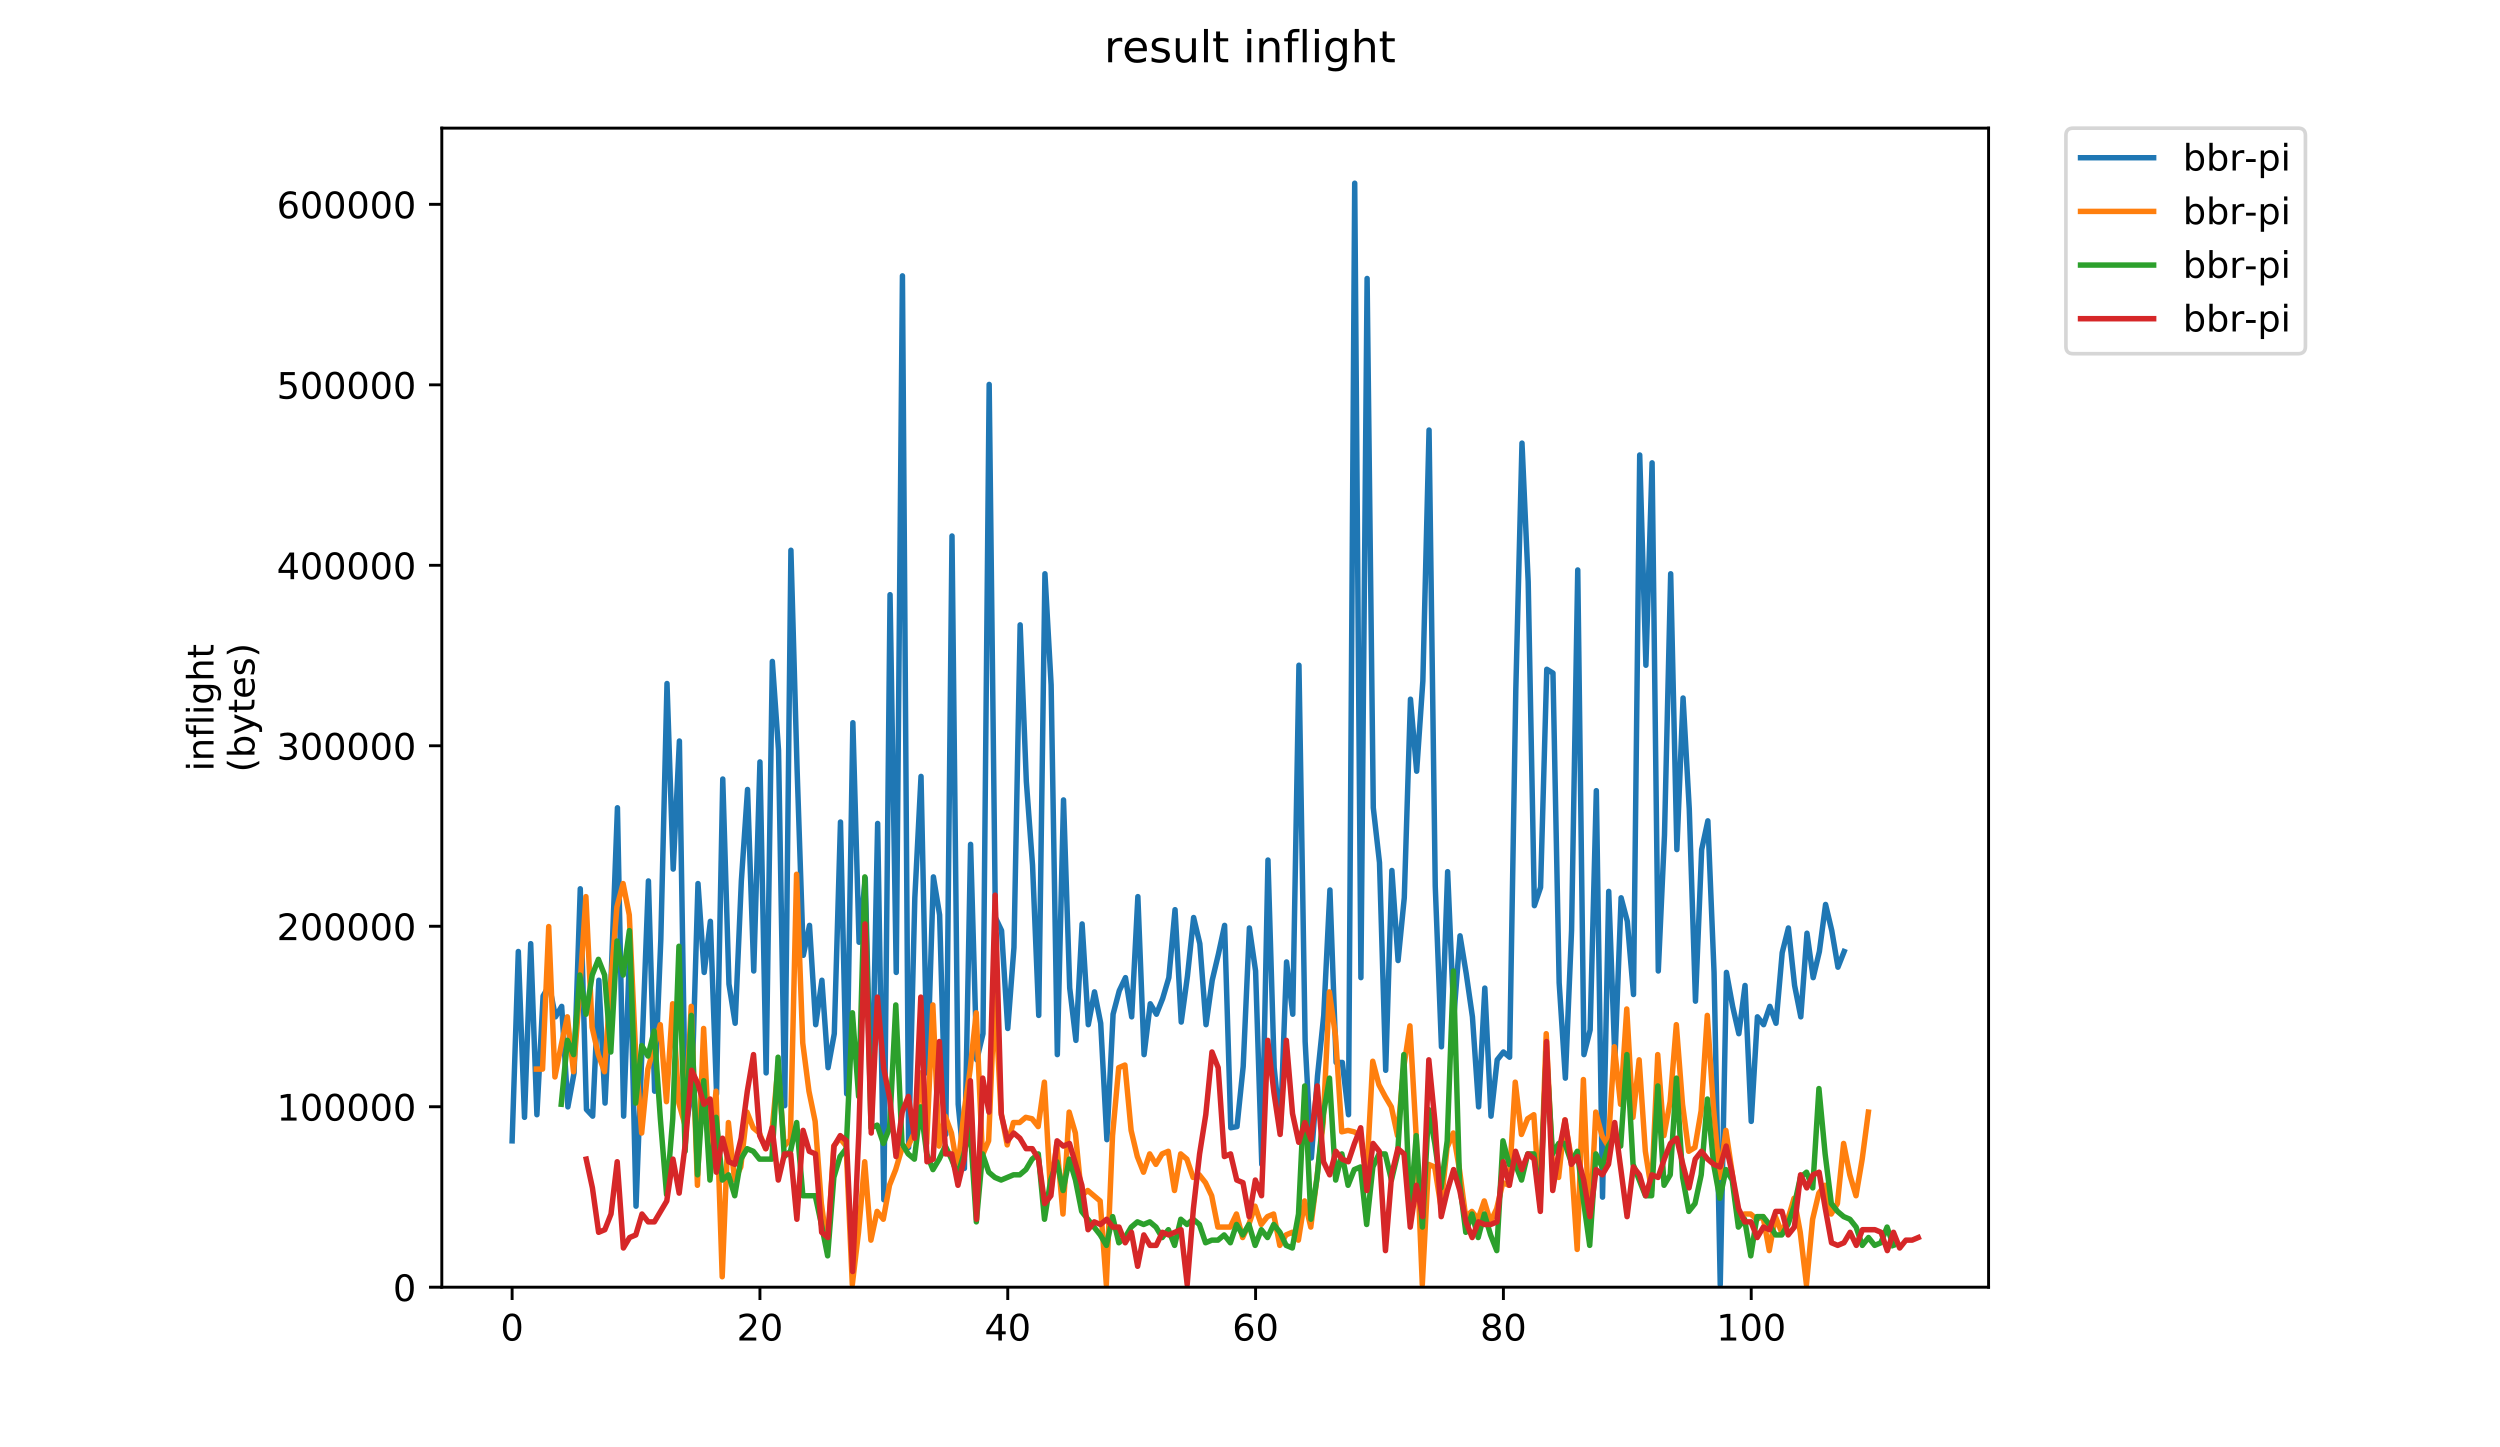 <?xml version="1.0" encoding="utf-8" standalone="no"?>
<!DOCTYPE svg PUBLIC "-//W3C//DTD SVG 1.1//EN"
  "http://www.w3.org/Graphics/SVG/1.1/DTD/svg11.dtd">
<!-- Created with matplotlib (https://matplotlib.org/) -->
<svg height="396pt" version="1.1" viewBox="0 0 684 396" width="684pt" xmlns="http://www.w3.org/2000/svg" xmlns:xlink="http://www.w3.org/1999/xlink">
 <defs>
  <style type="text/css">
*{stroke-linecap:butt;stroke-linejoin:round;}
  </style>
 </defs>
 <g id="figure_1">
  <g id="patch_1">
   <path d="M 0 396 
L 684 396 
L 684 0 
L 0 0 
z
" style="fill:#ffffff;"/>
  </g>
  <g id="axes_1">
   <g id="patch_2">
    <path d="M 120.879 352.174 
L 544.074 352.174 
L 544.074 35.062 
L 120.879 35.062 
z
" style="fill:#ffffff;"/>
   </g>
   <g id="matplotlib.axis_1">
    <g id="xtick_1">
     <g id="line2d_1">
      <defs>
       <path d="M 0 0 
L 0 3.5 
" id="m145e6db3fb" style="stroke:#000000;stroke-width:0.8;"/>
      </defs>
      <g>
       <use style="stroke:#000000;stroke-width:0.8;" x="140.115" xlink:href="#m145e6db3fb" y="352.174"/>
      </g>
     </g>
     <g id="text_1">
      <!-- 0 -->
      <defs>
       <path d="M 31.781 66.406 
Q 24.172 66.406 20.328 58.906 
Q 16.5 51.422 16.5 36.375 
Q 16.5 21.391 20.328 13.891 
Q 24.172 6.391 31.781 6.391 
Q 39.453 6.391 43.281 13.891 
Q 47.125 21.391 47.125 36.375 
Q 47.125 51.422 43.281 58.906 
Q 39.453 66.406 31.781 66.406 
z
M 31.781 74.219 
Q 44.047 74.219 50.516 64.516 
Q 56.984 54.828 56.984 36.375 
Q 56.984 17.969 50.516 8.266 
Q 44.047 -1.422 31.781 -1.422 
Q 19.531 -1.422 13.062 8.266 
Q 6.594 17.969 6.594 36.375 
Q 6.594 54.828 13.062 64.516 
Q 19.531 74.219 31.781 74.219 
z
" id="DejaVuSans-48"/>
      </defs>
      <g transform="translate(136.933 366.773)scale(0.1 -0.1)">
       <use xlink:href="#DejaVuSans-48"/>
      </g>
     </g>
    </g>
    <g id="xtick_2">
     <g id="line2d_2">
      <g>
       <use style="stroke:#000000;stroke-width:0.8;" x="207.919" xlink:href="#m145e6db3fb" y="352.174"/>
      </g>
     </g>
     <g id="text_2">
      <!-- 20 -->
      <defs>
       <path d="M 19.188 8.297 
L 53.609 8.297 
L 53.609 0 
L 7.328 0 
L 7.328 8.297 
Q 12.938 14.109 22.625 23.891 
Q 32.328 33.688 34.812 36.531 
Q 39.547 41.844 41.422 45.531 
Q 43.312 49.219 43.312 52.781 
Q 43.312 58.594 39.234 62.25 
Q 35.156 65.922 28.609 65.922 
Q 23.969 65.922 18.812 64.312 
Q 13.672 62.703 7.812 59.422 
L 7.812 69.391 
Q 13.766 71.781 18.938 73 
Q 24.125 74.219 28.422 74.219 
Q 39.75 74.219 46.484 68.547 
Q 53.219 62.891 53.219 53.422 
Q 53.219 48.922 51.531 44.891 
Q 49.859 40.875 45.406 35.406 
Q 44.188 33.984 37.641 27.219 
Q 31.109 20.453 19.188 8.297 
z
" id="DejaVuSans-50"/>
      </defs>
      <g transform="translate(201.556 366.773)scale(0.1 -0.1)">
       <use xlink:href="#DejaVuSans-50"/>
       <use x="63.623" xlink:href="#DejaVuSans-48"/>
      </g>
     </g>
    </g>
    <g id="xtick_3">
     <g id="line2d_3">
      <g>
       <use style="stroke:#000000;stroke-width:0.8;" x="275.723" xlink:href="#m145e6db3fb" y="352.174"/>
      </g>
     </g>
     <g id="text_3">
      <!-- 40 -->
      <defs>
       <path d="M 37.797 64.312 
L 12.891 25.391 
L 37.797 25.391 
z
M 35.203 72.906 
L 47.609 72.906 
L 47.609 25.391 
L 58.016 25.391 
L 58.016 17.188 
L 47.609 17.188 
L 47.609 0 
L 37.797 0 
L 37.797 17.188 
L 4.891 17.188 
L 4.891 26.703 
z
" id="DejaVuSans-52"/>
      </defs>
      <g transform="translate(269.36 366.773)scale(0.1 -0.1)">
       <use xlink:href="#DejaVuSans-52"/>
       <use x="63.623" xlink:href="#DejaVuSans-48"/>
      </g>
     </g>
    </g>
    <g id="xtick_4">
     <g id="line2d_4">
      <g>
       <use style="stroke:#000000;stroke-width:0.8;" x="343.527" xlink:href="#m145e6db3fb" y="352.174"/>
      </g>
     </g>
     <g id="text_4">
      <!-- 60 -->
      <defs>
       <path d="M 33.016 40.375 
Q 26.375 40.375 22.484 35.828 
Q 18.609 31.297 18.609 23.391 
Q 18.609 15.531 22.484 10.953 
Q 26.375 6.391 33.016 6.391 
Q 39.656 6.391 43.531 10.953 
Q 47.406 15.531 47.406 23.391 
Q 47.406 31.297 43.531 35.828 
Q 39.656 40.375 33.016 40.375 
z
M 52.594 71.297 
L 52.594 62.312 
Q 48.875 64.062 45.094 64.984 
Q 41.312 65.922 37.594 65.922 
Q 27.828 65.922 22.672 59.328 
Q 17.531 52.734 16.797 39.406 
Q 19.672 43.656 24.016 45.922 
Q 28.375 48.188 33.594 48.188 
Q 44.578 48.188 50.953 41.516 
Q 57.328 34.859 57.328 23.391 
Q 57.328 12.156 50.688 5.359 
Q 44.047 -1.422 33.016 -1.422 
Q 20.359 -1.422 13.672 8.266 
Q 6.984 17.969 6.984 36.375 
Q 6.984 53.656 15.188 63.938 
Q 23.391 74.219 37.203 74.219 
Q 40.922 74.219 44.703 73.484 
Q 48.484 72.75 52.594 71.297 
z
" id="DejaVuSans-54"/>
      </defs>
      <g transform="translate(337.164 366.773)scale(0.1 -0.1)">
       <use xlink:href="#DejaVuSans-54"/>
       <use x="63.623" xlink:href="#DejaVuSans-48"/>
      </g>
     </g>
    </g>
    <g id="xtick_5">
     <g id="line2d_5">
      <g>
       <use style="stroke:#000000;stroke-width:0.8;" x="411.331" xlink:href="#m145e6db3fb" y="352.174"/>
      </g>
     </g>
     <g id="text_5">
      <!-- 80 -->
      <defs>
       <path d="M 31.781 34.625 
Q 24.75 34.625 20.719 30.859 
Q 16.703 27.094 16.703 20.516 
Q 16.703 13.922 20.719 10.156 
Q 24.75 6.391 31.781 6.391 
Q 38.812 6.391 42.859 10.172 
Q 46.922 13.969 46.922 20.516 
Q 46.922 27.094 42.891 30.859 
Q 38.875 34.625 31.781 34.625 
z
M 21.922 38.812 
Q 15.578 40.375 12.031 44.719 
Q 8.5 49.078 8.5 55.328 
Q 8.5 64.062 14.719 69.141 
Q 20.953 74.219 31.781 74.219 
Q 42.672 74.219 48.875 69.141 
Q 55.078 64.062 55.078 55.328 
Q 55.078 49.078 51.531 44.719 
Q 48 40.375 41.703 38.812 
Q 48.828 37.156 52.797 32.312 
Q 56.781 27.484 56.781 20.516 
Q 56.781 9.906 50.312 4.234 
Q 43.844 -1.422 31.781 -1.422 
Q 19.734 -1.422 13.25 4.234 
Q 6.781 9.906 6.781 20.516 
Q 6.781 27.484 10.781 32.312 
Q 14.797 37.156 21.922 38.812 
z
M 18.312 54.391 
Q 18.312 48.734 21.844 45.562 
Q 25.391 42.391 31.781 42.391 
Q 38.141 42.391 41.719 45.562 
Q 45.312 48.734 45.312 54.391 
Q 45.312 60.062 41.719 63.234 
Q 38.141 66.406 31.781 66.406 
Q 25.391 66.406 21.844 63.234 
Q 18.312 60.062 18.312 54.391 
z
" id="DejaVuSans-56"/>
      </defs>
      <g transform="translate(404.968 366.773)scale(0.1 -0.1)">
       <use xlink:href="#DejaVuSans-56"/>
       <use x="63.623" xlink:href="#DejaVuSans-48"/>
      </g>
     </g>
    </g>
    <g id="xtick_6">
     <g id="line2d_6">
      <g>
       <use style="stroke:#000000;stroke-width:0.8;" x="479.135" xlink:href="#m145e6db3fb" y="352.174"/>
      </g>
     </g>
     <g id="text_6">
      <!-- 100 -->
      <defs>
       <path d="M 12.406 8.297 
L 28.516 8.297 
L 28.516 63.922 
L 10.984 60.406 
L 10.984 69.391 
L 28.422 72.906 
L 38.281 72.906 
L 38.281 8.297 
L 54.391 8.297 
L 54.391 0 
L 12.406 0 
z
" id="DejaVuSans-49"/>
      </defs>
      <g transform="translate(469.591 366.773)scale(0.1 -0.1)">
       <use xlink:href="#DejaVuSans-49"/>
       <use x="63.623" xlink:href="#DejaVuSans-48"/>
       <use x="127.246" xlink:href="#DejaVuSans-48"/>
      </g>
     </g>
    </g>
   </g>
   <g id="matplotlib.axis_2">
    <g id="ytick_1">
     <g id="line2d_7">
      <defs>
       <path d="M 0 0 
L -3.5 0 
" id="mf38574b358" style="stroke:#000000;stroke-width:0.8;"/>
      </defs>
      <g>
       <use style="stroke:#000000;stroke-width:0.8;" x="120.879" xlink:href="#mf38574b358" y="352.174"/>
      </g>
     </g>
     <g id="text_7">
      <!-- 0 -->
      <g transform="translate(107.516 355.973)scale(0.1 -0.1)">
       <use xlink:href="#DejaVuSans-48"/>
      </g>
     </g>
    </g>
    <g id="ytick_2">
     <g id="line2d_8">
      <g>
       <use style="stroke:#000000;stroke-width:0.8;" x="120.879" xlink:href="#mf38574b358" y="302.797"/>
      </g>
     </g>
     <g id="text_8">
      <!-- 100000 -->
      <g transform="translate(75.704 306.596)scale(0.1 -0.1)">
       <use xlink:href="#DejaVuSans-49"/>
       <use x="63.623" xlink:href="#DejaVuSans-48"/>
       <use x="127.246" xlink:href="#DejaVuSans-48"/>
       <use x="190.869" xlink:href="#DejaVuSans-48"/>
       <use x="254.492" xlink:href="#DejaVuSans-48"/>
       <use x="318.115" xlink:href="#DejaVuSans-48"/>
      </g>
     </g>
    </g>
    <g id="ytick_3">
     <g id="line2d_9">
      <g>
       <use style="stroke:#000000;stroke-width:0.8;" x="120.879" xlink:href="#mf38574b358" y="253.42"/>
      </g>
     </g>
     <g id="text_9">
      <!-- 200000 -->
      <g transform="translate(75.704 257.219)scale(0.1 -0.1)">
       <use xlink:href="#DejaVuSans-50"/>
       <use x="63.623" xlink:href="#DejaVuSans-48"/>
       <use x="127.246" xlink:href="#DejaVuSans-48"/>
       <use x="190.869" xlink:href="#DejaVuSans-48"/>
       <use x="254.492" xlink:href="#DejaVuSans-48"/>
       <use x="318.115" xlink:href="#DejaVuSans-48"/>
      </g>
     </g>
    </g>
    <g id="ytick_4">
     <g id="line2d_10">
      <g>
       <use style="stroke:#000000;stroke-width:0.8;" x="120.879" xlink:href="#mf38574b358" y="204.043"/>
      </g>
     </g>
     <g id="text_10">
      <!-- 300000 -->
      <defs>
       <path d="M 40.578 39.312 
Q 47.656 37.797 51.625 33 
Q 55.609 28.219 55.609 21.188 
Q 55.609 10.406 48.188 4.484 
Q 40.766 -1.422 27.094 -1.422 
Q 22.516 -1.422 17.656 -0.516 
Q 12.797 0.391 7.625 2.203 
L 7.625 11.719 
Q 11.719 9.328 16.594 8.109 
Q 21.484 6.891 26.812 6.891 
Q 36.078 6.891 40.938 10.547 
Q 45.797 14.203 45.797 21.188 
Q 45.797 27.641 41.281 31.266 
Q 36.766 34.906 28.719 34.906 
L 20.219 34.906 
L 20.219 43.016 
L 29.109 43.016 
Q 36.375 43.016 40.234 45.922 
Q 44.094 48.828 44.094 54.297 
Q 44.094 59.906 40.109 62.906 
Q 36.141 65.922 28.719 65.922 
Q 24.656 65.922 20.016 65.031 
Q 15.375 64.156 9.812 62.312 
L 9.812 71.094 
Q 15.438 72.656 20.344 73.438 
Q 25.25 74.219 29.594 74.219 
Q 40.828 74.219 47.359 69.109 
Q 53.906 64.016 53.906 55.328 
Q 53.906 49.266 50.438 45.094 
Q 46.969 40.922 40.578 39.312 
z
" id="DejaVuSans-51"/>
      </defs>
      <g transform="translate(75.704 207.842)scale(0.1 -0.1)">
       <use xlink:href="#DejaVuSans-51"/>
       <use x="63.623" xlink:href="#DejaVuSans-48"/>
       <use x="127.246" xlink:href="#DejaVuSans-48"/>
       <use x="190.869" xlink:href="#DejaVuSans-48"/>
       <use x="254.492" xlink:href="#DejaVuSans-48"/>
       <use x="318.115" xlink:href="#DejaVuSans-48"/>
      </g>
     </g>
    </g>
    <g id="ytick_5">
     <g id="line2d_11">
      <g>
       <use style="stroke:#000000;stroke-width:0.8;" x="120.879" xlink:href="#mf38574b358" y="154.666"/>
      </g>
     </g>
     <g id="text_11">
      <!-- 400000 -->
      <g transform="translate(75.704 158.465)scale(0.1 -0.1)">
       <use xlink:href="#DejaVuSans-52"/>
       <use x="63.623" xlink:href="#DejaVuSans-48"/>
       <use x="127.246" xlink:href="#DejaVuSans-48"/>
       <use x="190.869" xlink:href="#DejaVuSans-48"/>
       <use x="254.492" xlink:href="#DejaVuSans-48"/>
       <use x="318.115" xlink:href="#DejaVuSans-48"/>
      </g>
     </g>
    </g>
    <g id="ytick_6">
     <g id="line2d_12">
      <g>
       <use style="stroke:#000000;stroke-width:0.8;" x="120.879" xlink:href="#mf38574b358" y="105.289"/>
      </g>
     </g>
     <g id="text_12">
      <!-- 500000 -->
      <defs>
       <path d="M 10.797 72.906 
L 49.516 72.906 
L 49.516 64.594 
L 19.828 64.594 
L 19.828 46.734 
Q 21.969 47.469 24.109 47.828 
Q 26.266 48.188 28.422 48.188 
Q 40.625 48.188 47.75 41.5 
Q 54.891 34.812 54.891 23.391 
Q 54.891 11.625 47.562 5.094 
Q 40.234 -1.422 26.906 -1.422 
Q 22.312 -1.422 17.547 -0.641 
Q 12.797 0.141 7.719 1.703 
L 7.719 11.625 
Q 12.109 9.234 16.797 8.062 
Q 21.484 6.891 26.703 6.891 
Q 35.156 6.891 40.078 11.328 
Q 45.016 15.766 45.016 23.391 
Q 45.016 31 40.078 35.438 
Q 35.156 39.891 26.703 39.891 
Q 22.75 39.891 18.812 39.016 
Q 14.891 38.141 10.797 36.281 
z
" id="DejaVuSans-53"/>
      </defs>
      <g transform="translate(75.704 109.088)scale(0.1 -0.1)">
       <use xlink:href="#DejaVuSans-53"/>
       <use x="63.623" xlink:href="#DejaVuSans-48"/>
       <use x="127.246" xlink:href="#DejaVuSans-48"/>
       <use x="190.869" xlink:href="#DejaVuSans-48"/>
       <use x="254.492" xlink:href="#DejaVuSans-48"/>
       <use x="318.115" xlink:href="#DejaVuSans-48"/>
      </g>
     </g>
    </g>
    <g id="ytick_7">
     <g id="line2d_13">
      <g>
       <use style="stroke:#000000;stroke-width:0.8;" x="120.879" xlink:href="#mf38574b358" y="55.912"/>
      </g>
     </g>
     <g id="text_13">
      <!-- 600000 -->
      <g transform="translate(75.704 59.711)scale(0.1 -0.1)">
       <use xlink:href="#DejaVuSans-54"/>
       <use x="63.623" xlink:href="#DejaVuSans-48"/>
       <use x="127.246" xlink:href="#DejaVuSans-48"/>
       <use x="190.869" xlink:href="#DejaVuSans-48"/>
       <use x="254.492" xlink:href="#DejaVuSans-48"/>
       <use x="318.115" xlink:href="#DejaVuSans-48"/>
      </g>
     </g>
    </g>
    <g id="text_14">
     <!-- inflight -->
     <defs>
      <path d="M 9.422 54.688 
L 18.406 54.688 
L 18.406 0 
L 9.422 0 
z
M 9.422 75.984 
L 18.406 75.984 
L 18.406 64.594 
L 9.422 64.594 
z
" id="DejaVuSans-105"/>
      <path d="M 54.891 33.016 
L 54.891 0 
L 45.906 0 
L 45.906 32.719 
Q 45.906 40.484 42.875 44.328 
Q 39.844 48.188 33.797 48.188 
Q 26.516 48.188 22.312 43.547 
Q 18.109 38.922 18.109 30.906 
L 18.109 0 
L 9.078 0 
L 9.078 54.688 
L 18.109 54.688 
L 18.109 46.188 
Q 21.344 51.125 25.703 53.562 
Q 30.078 56 35.797 56 
Q 45.219 56 50.047 50.172 
Q 54.891 44.344 54.891 33.016 
z
" id="DejaVuSans-110"/>
      <path d="M 37.109 75.984 
L 37.109 68.5 
L 28.516 68.5 
Q 23.688 68.5 21.797 66.547 
Q 19.922 64.594 19.922 59.516 
L 19.922 54.688 
L 34.719 54.688 
L 34.719 47.703 
L 19.922 47.703 
L 19.922 0 
L 10.891 0 
L 10.891 47.703 
L 2.297 47.703 
L 2.297 54.688 
L 10.891 54.688 
L 10.891 58.5 
Q 10.891 67.625 15.141 71.797 
Q 19.391 75.984 28.609 75.984 
z
" id="DejaVuSans-102"/>
      <path d="M 9.422 75.984 
L 18.406 75.984 
L 18.406 0 
L 9.422 0 
z
" id="DejaVuSans-108"/>
      <path d="M 45.406 27.984 
Q 45.406 37.75 41.375 43.109 
Q 37.359 48.484 30.078 48.484 
Q 22.859 48.484 18.828 43.109 
Q 14.797 37.75 14.797 27.984 
Q 14.797 18.266 18.828 12.891 
Q 22.859 7.516 30.078 7.516 
Q 37.359 7.516 41.375 12.891 
Q 45.406 18.266 45.406 27.984 
z
M 54.391 6.781 
Q 54.391 -7.172 48.188 -13.984 
Q 42 -20.797 29.203 -20.797 
Q 24.469 -20.797 20.266 -20.094 
Q 16.062 -19.391 12.109 -17.922 
L 12.109 -9.188 
Q 16.062 -11.328 19.922 -12.344 
Q 23.781 -13.375 27.781 -13.375 
Q 36.625 -13.375 41.016 -8.766 
Q 45.406 -4.156 45.406 5.172 
L 45.406 9.625 
Q 42.625 4.781 38.281 2.391 
Q 33.938 0 27.875 0 
Q 17.828 0 11.672 7.656 
Q 5.516 15.328 5.516 27.984 
Q 5.516 40.672 11.672 48.328 
Q 17.828 56 27.875 56 
Q 33.938 56 38.281 53.609 
Q 42.625 51.219 45.406 46.391 
L 45.406 54.688 
L 54.391 54.688 
z
" id="DejaVuSans-103"/>
      <path d="M 54.891 33.016 
L 54.891 0 
L 45.906 0 
L 45.906 32.719 
Q 45.906 40.484 42.875 44.328 
Q 39.844 48.188 33.797 48.188 
Q 26.516 48.188 22.312 43.547 
Q 18.109 38.922 18.109 30.906 
L 18.109 0 
L 9.078 0 
L 9.078 75.984 
L 18.109 75.984 
L 18.109 46.188 
Q 21.344 51.125 25.703 53.562 
Q 30.078 56 35.797 56 
Q 45.219 56 50.047 50.172 
Q 54.891 44.344 54.891 33.016 
z
" id="DejaVuSans-104"/>
      <path d="M 18.312 70.219 
L 18.312 54.688 
L 36.812 54.688 
L 36.812 47.703 
L 18.312 47.703 
L 18.312 18.016 
Q 18.312 11.328 20.141 9.422 
Q 21.969 7.516 27.594 7.516 
L 36.812 7.516 
L 36.812 0 
L 27.594 0 
Q 17.188 0 13.234 3.875 
Q 9.281 7.766 9.281 18.016 
L 9.281 47.703 
L 2.688 47.703 
L 2.688 54.688 
L 9.281 54.688 
L 9.281 70.219 
z
" id="DejaVuSans-116"/>
     </defs>
     <g transform="translate(58.426 211.018)rotate(-90)scale(0.1 -0.1)">
      <use xlink:href="#DejaVuSans-105"/>
      <use x="27.783" xlink:href="#DejaVuSans-110"/>
      <use x="91.162" xlink:href="#DejaVuSans-102"/>
      <use x="126.367" xlink:href="#DejaVuSans-108"/>
      <use x="154.15" xlink:href="#DejaVuSans-105"/>
      <use x="181.934" xlink:href="#DejaVuSans-103"/>
      <use x="245.41" xlink:href="#DejaVuSans-104"/>
      <use x="308.789" xlink:href="#DejaVuSans-116"/>
     </g>
     <!-- (bytes) -->
     <defs>
      <path d="M 31 75.875 
Q 24.469 64.656 21.281 53.656 
Q 18.109 42.672 18.109 31.391 
Q 18.109 20.125 21.312 9.062 
Q 24.516 -2 31 -13.188 
L 23.188 -13.188 
Q 15.875 -1.703 12.234 9.375 
Q 8.594 20.453 8.594 31.391 
Q 8.594 42.281 12.203 53.312 
Q 15.828 64.359 23.188 75.875 
z
" id="DejaVuSans-40"/>
      <path d="M 48.688 27.297 
Q 48.688 37.203 44.609 42.844 
Q 40.531 48.484 33.406 48.484 
Q 26.266 48.484 22.188 42.844 
Q 18.109 37.203 18.109 27.297 
Q 18.109 17.391 22.188 11.75 
Q 26.266 6.109 33.406 6.109 
Q 40.531 6.109 44.609 11.75 
Q 48.688 17.391 48.688 27.297 
z
M 18.109 46.391 
Q 20.953 51.266 25.266 53.625 
Q 29.594 56 35.594 56 
Q 45.562 56 51.781 48.094 
Q 58.016 40.188 58.016 27.297 
Q 58.016 14.406 51.781 6.484 
Q 45.562 -1.422 35.594 -1.422 
Q 29.594 -1.422 25.266 0.953 
Q 20.953 3.328 18.109 8.203 
L 18.109 0 
L 9.078 0 
L 9.078 75.984 
L 18.109 75.984 
z
" id="DejaVuSans-98"/>
      <path d="M 32.172 -5.078 
Q 28.375 -14.844 24.75 -17.812 
Q 21.141 -20.797 15.094 -20.797 
L 7.906 -20.797 
L 7.906 -13.281 
L 13.188 -13.281 
Q 16.891 -13.281 18.938 -11.516 
Q 21 -9.766 23.484 -3.219 
L 25.094 0.875 
L 2.984 54.688 
L 12.5 54.688 
L 29.594 11.922 
L 46.688 54.688 
L 56.203 54.688 
z
" id="DejaVuSans-121"/>
      <path d="M 56.203 29.594 
L 56.203 25.203 
L 14.891 25.203 
Q 15.484 15.922 20.484 11.062 
Q 25.484 6.203 34.422 6.203 
Q 39.594 6.203 44.453 7.469 
Q 49.312 8.734 54.109 11.281 
L 54.109 2.781 
Q 49.266 0.734 44.188 -0.344 
Q 39.109 -1.422 33.891 -1.422 
Q 20.797 -1.422 13.156 6.188 
Q 5.516 13.812 5.516 26.812 
Q 5.516 40.234 12.766 48.109 
Q 20.016 56 32.328 56 
Q 43.359 56 49.781 48.891 
Q 56.203 41.797 56.203 29.594 
z
M 47.219 32.234 
Q 47.125 39.594 43.094 43.984 
Q 39.062 48.391 32.422 48.391 
Q 24.906 48.391 20.391 44.141 
Q 15.875 39.891 15.188 32.172 
z
" id="DejaVuSans-101"/>
      <path d="M 44.281 53.078 
L 44.281 44.578 
Q 40.484 46.531 36.375 47.5 
Q 32.281 48.484 27.875 48.484 
Q 21.188 48.484 17.844 46.438 
Q 14.5 44.391 14.5 40.281 
Q 14.5 37.156 16.891 35.375 
Q 19.281 33.594 26.516 31.984 
L 29.594 31.297 
Q 39.156 29.25 43.188 25.516 
Q 47.219 21.781 47.219 15.094 
Q 47.219 7.469 41.188 3.016 
Q 35.156 -1.422 24.609 -1.422 
Q 20.219 -1.422 15.453 -0.562 
Q 10.688 0.297 5.422 2 
L 5.422 11.281 
Q 10.406 8.688 15.234 7.391 
Q 20.062 6.109 24.812 6.109 
Q 31.156 6.109 34.562 8.281 
Q 37.984 10.453 37.984 14.406 
Q 37.984 18.062 35.516 20.016 
Q 33.062 21.969 24.703 23.781 
L 21.578 24.516 
Q 13.234 26.266 9.516 29.906 
Q 5.812 33.547 5.812 39.891 
Q 5.812 47.609 11.281 51.797 
Q 16.75 56 26.812 56 
Q 31.781 56 36.172 55.266 
Q 40.578 54.547 44.281 53.078 
z
" id="DejaVuSans-115"/>
      <path d="M 8.016 75.875 
L 15.828 75.875 
Q 23.141 64.359 26.781 53.312 
Q 30.422 42.281 30.422 31.391 
Q 30.422 20.453 26.781 9.375 
Q 23.141 -1.703 15.828 -13.188 
L 8.016 -13.188 
Q 14.5 -2 17.703 9.062 
Q 20.906 20.125 20.906 31.391 
Q 20.906 42.672 17.703 53.656 
Q 14.5 64.656 8.016 75.875 
z
" id="DejaVuSans-41"/>
     </defs>
     <g transform="translate(69.624 211.295)rotate(-90)scale(0.1 -0.1)">
      <use xlink:href="#DejaVuSans-40"/>
      <use x="39.014" xlink:href="#DejaVuSans-98"/>
      <use x="102.49" xlink:href="#DejaVuSans-121"/>
      <use x="161.67" xlink:href="#DejaVuSans-116"/>
      <use x="200.879" xlink:href="#DejaVuSans-101"/>
      <use x="262.402" xlink:href="#DejaVuSans-115"/>
      <use x="314.502" xlink:href="#DejaVuSans-41"/>
     </g>
    </g>
   </g>
   <g id="line2d_14">
    <path clip-path="url(#p83e6bfa1e2)" d="M 140.115 312.135 
L 141.81 260.333 
L 143.505 305.701 
L 145.2 258.188 
L 146.895 304.986 
L 148.59 272.488 
L 150.285 269.628 
L 151.98 278.207 
L 153.676 275.347 
L 155.371 302.841 
L 157.066 293.546 
L 158.761 243.173 
L 160.456 303.556 
L 162.151 305.377 
L 163.846 268.198 
L 165.541 301.802 
L 167.236 266.377 
L 168.931 221.009 
L 170.627 305.377 
L 172.322 258.512 
L 174.017 330.01 
L 177.407 241.028 
L 179.102 298.551 
L 180.797 257.082 
L 182.492 187.014 
L 184.187 237.777 
L 185.882 202.744 
L 187.578 308.56 
L 189.273 298.551 
L 190.968 241.743 
L 192.663 266.053 
L 194.358 252.077 
L 196.053 299.266 
L 197.748 213.144 
L 199.443 269.237 
L 201.138 279.961 
L 202.833 241.028 
L 204.528 216.004 
L 206.224 265.662 
L 207.919 208.463 
L 209.614 293.546 
L 211.309 180.97 
L 213.004 205.28 
L 214.699 302.517 
L 216.394 150.55 
L 218.089 210.608 
L 219.784 261.372 
L 221.479 253.183 
L 223.175 280.352 
L 224.87 268.198 
L 226.565 292.116 
L 228.26 282.821 
L 229.955 224.908 
L 231.65 299.266 
L 233.345 197.739 
L 235.04 257.797 
L 236.735 240.313 
L 238.43 307.13 
L 240.126 225.299 
L 241.821 328.256 
L 243.516 162.705 
L 245.211 266.053 
L 246.906 75.477 
L 248.601 313.956 
L 250.296 245.642 
L 251.991 212.429 
L 253.686 293.546 
L 255.381 239.922 
L 257.077 250.323 
L 258.772 310.381 
L 260.467 146.651 
L 262.162 302.126 
L 263.857 319.676 
L 265.552 231.019 
L 267.247 289.971 
L 268.942 282.821 
L 270.637 105.182 
L 272.332 251.038 
L 274.028 254.613 
L 275.723 281.391 
L 277.418 259.227 
L 279.113 170.961 
L 280.808 213.859 
L 282.503 236.739 
L 284.198 277.816 
L 285.893 156.985 
L 287.588 187.405 
L 289.283 288.541 
L 290.979 218.864 
L 292.674 270.343 
L 294.369 284.642 
L 296.064 252.792 
L 297.759 280.352 
L 299.454 271.382 
L 301.149 279.961 
L 302.844 311.811 
L 304.539 277.492 
L 306.234 271.058 
L 307.93 267.483 
L 309.625 278.207 
L 311.32 245.318 
L 313.015 288.541 
L 314.71 274.632 
L 316.405 277.492 
L 318.1 273.203 
L 319.795 267.483 
L 321.49 248.893 
L 323.185 279.637 
L 324.881 267.092 
L 326.576 251.038 
L 328.271 258.188 
L 329.966 280.352 
L 331.661 268.198 
L 333.356 261.048 
L 335.051 253.183 
L 336.746 308.56 
L 338.441 308.237 
L 340.136 291.792 
L 341.832 253.898 
L 343.527 265.662 
L 345.222 318.57 
L 346.917 235.309 
L 348.612 292.116 
L 350.307 308.951 
L 352.002 263.193 
L 353.697 277.492 
L 355.392 182.009 
L 357.087 284.966 
L 358.782 316.816 
L 360.478 294.261 
L 362.173 277.816 
L 363.868 243.497 
L 365.563 290.686 
L 367.258 290.686 
L 368.953 304.986 
L 370.648 50.129 
L 372.343 267.483 
L 374.038 76.192 
L 375.733 221.009 
L 377.429 236.024 
L 379.124 292.831 
L 380.819 238.169 
L 382.514 262.802 
L 384.209 245.642 
L 385.904 191.304 
L 387.599 210.999 
L 389.294 186.299 
L 390.989 117.661 
L 392.684 242.458 
L 394.38 286.396 
L 396.075 238.492 
L 397.77 278.207 
L 399.465 256.043 
L 401.16 266.377 
L 402.855 278.207 
L 404.55 302.841 
L 406.245 270.343 
L 407.94 305.377 
L 409.635 289.971 
L 411.331 287.826 
L 413.026 289.256 
L 414.721 188.835 
L 416.416 121.236 
L 418.111 159.13 
L 419.806 247.787 
L 421.501 242.782 
L 423.196 183.115 
L 424.891 184.154 
L 426.586 268.913 
L 428.282 294.976 
L 429.977 254.613 
L 431.672 155.946 
L 433.367 288.541 
L 435.062 281.782 
L 436.757 216.328 
L 438.452 327.541 
L 440.147 243.888 
L 441.842 289.971 
L 443.537 245.642 
L 445.233 252.077 
L 446.928 272.096 
L 448.623 124.487 
L 450.318 182.009 
L 452.013 126.632 
L 453.708 265.662 
L 455.403 228.483 
L 457.098 156.985 
L 458.793 232.449 
L 460.488 190.98 
L 462.184 221.333 
L 463.879 273.918 
L 465.574 232.449 
L 467.269 224.584 
L 468.964 266.053 
L 470.659 351.459 
L 472.354 266.053 
L 474.049 275.347 
L 475.744 282.821 
L 477.439 269.628 
L 479.135 306.807 
L 480.83 278.207 
L 482.525 280.352 
L 484.22 275.347 
L 485.915 279.961 
L 487.61 260.657 
L 489.305 253.898 
L 491 269.628 
L 492.695 278.207 
L 494.39 255.328 
L 496.085 267.483 
L 497.781 260.333 
L 499.476 247.463 
L 501.171 254.613 
L 502.866 264.623 
L 504.561 260.333 
L 504.561 260.333 
" style="fill:none;stroke:#1f77b4;stroke-linecap:square;stroke-width:1.5;"/>
   </g>
   <g id="line2d_15">
    <path clip-path="url(#p83e6bfa1e2)" d="M 146.743 292.507 
L 148.438 292.507 
L 150.133 253.507 
L 151.828 294.652 
L 153.523 286.072 
L 155.218 278.207 
L 156.913 293.222 
L 158.608 271.058 
L 160.303 245.318 
L 161.998 281.067 
L 163.694 288.541 
L 165.389 293.222 
L 167.084 269.237 
L 168.779 248.178 
L 170.474 241.743 
L 172.169 250.323 
L 173.864 287.111 
L 175.559 309.99 
L 177.254 292.507 
L 180.645 280.352 
L 182.34 301.411 
L 184.035 274.632 
L 185.73 301.802 
L 187.425 307.845 
L 189.12 275.347 
L 190.815 324.29 
L 192.51 281.391 
L 194.205 315.71 
L 195.9 298.551 
L 197.596 349.314 
L 199.291 307.13 
L 200.986 322.86 
L 202.681 319.285 
L 204.376 304.271 
L 206.071 308.56 
L 207.766 309.99 
L 209.461 314.28 
L 211.156 309.99 
L 212.851 292.116 
L 214.547 313.565 
L 216.242 311.811 
L 217.937 239.207 
L 219.632 285.357 
L 221.327 298.551 
L 223.022 306.807 
L 224.717 329.295 
L 226.412 341.449 
L 228.107 313.565 
L 229.802 311.42 
L 231.498 313.565 
L 233.193 351.459 
L 234.888 337.16 
L 236.583 317.855 
L 238.278 339.305 
L 239.973 331.44 
L 241.668 333.585 
L 243.363 324.29 
L 245.058 320 
L 246.753 314.28 
L 248.449 313.565 
L 250.144 309.99 
L 251.839 293.546 
L 253.534 312.85 
L 255.229 274.956 
L 256.924 313.565 
L 258.619 305.377 
L 260.314 309.99 
L 262.009 320 
L 263.704 304.662 
L 265.399 292.831 
L 267.095 277.101 
L 268.79 316.101 
L 270.485 312.135 
L 272.18 271.382 
L 273.875 304.271 
L 275.57 313.241 
L 277.265 307.13 
L 278.96 307.13 
L 280.655 305.701 
L 282.35 306.092 
L 284.046 308.237 
L 285.741 296.082 
L 287.436 326.435 
L 289.131 312.85 
L 290.826 332.155 
L 292.521 304.271 
L 294.216 309.99 
L 295.911 327.15 
L 297.606 325.72 
L 300.997 328.58 
L 302.692 351.459 
L 304.387 310.705 
L 306.082 292.116 
L 307.777 291.401 
L 309.472 309.275 
L 311.167 316.425 
L 312.862 320.715 
L 314.557 315.71 
L 316.252 318.57 
L 317.948 315.71 
L 319.643 314.995 
L 321.338 325.72 
L 323.033 315.71 
L 324.728 317.14 
L 326.423 322.145 
L 328.118 321.43 
L 329.813 323.575 
L 331.508 327.15 
L 333.203 335.73 
L 336.594 335.73 
L 338.289 332.155 
L 339.984 338.59 
L 341.679 335.015 
L 343.374 330.01 
L 345.069 335.015 
L 346.764 332.87 
L 348.459 332.155 
L 350.154 340.734 
L 351.85 337.875 
L 353.545 337.16 
L 355.24 339.305 
L 356.935 328.58 
L 358.63 335.73 
L 360.325 322.145 
L 362.02 307.13 
L 363.715 271.382 
L 365.41 283.536 
L 367.105 309.666 
L 368.801 309.275 
L 370.496 309.666 
L 372.191 310.705 
L 373.886 322.145 
L 375.581 290.362 
L 377.276 296.797 
L 378.971 299.981 
L 380.666 302.841 
L 382.361 310.705 
L 384.056 292.116 
L 385.752 280.676 
L 387.447 310.381 
L 389.142 351.459 
L 390.837 318.57 
L 392.532 319.285 
L 394.227 330.01 
L 395.922 313.956 
L 397.617 309.99 
L 399.312 320 
L 401.007 332.87 
L 402.702 331.44 
L 404.398 333.585 
L 406.093 328.58 
L 407.788 334.3 
L 409.483 330.725 
L 411.178 323.575 
L 412.873 324.29 
L 414.568 296.082 
L 416.263 310.381 
L 417.958 306.092 
L 419.653 304.986 
L 421.349 330.01 
L 423.044 282.821 
L 424.739 318.246 
L 426.434 322.145 
L 428.129 306.415 
L 429.824 316.425 
L 431.519 341.841 
L 433.214 295.367 
L 434.909 337.875 
L 436.604 304.271 
L 438.3 310.705 
L 439.995 313.565 
L 441.69 286.396 
L 443.385 302.126 
L 445.08 276.062 
L 446.775 305.701 
L 448.47 289.971 
L 450.165 314.995 
L 451.86 325.72 
L 453.555 288.541 
L 455.251 310.705 
L 456.946 301.411 
L 458.641 280.352 
L 460.336 302.126 
L 462.031 314.995 
L 463.726 313.956 
L 465.421 303.947 
L 467.116 277.816 
L 468.811 303.232 
L 470.506 322.145 
L 472.202 309.275 
L 473.897 320.715 
L 475.592 334.3 
L 477.287 332.155 
L 478.982 332.155 
L 480.677 333.585 
L 482.372 332.87 
L 484.067 342.164 
L 485.762 332.87 
L 487.457 337.16 
L 489.153 333.585 
L 490.848 327.865 
L 492.543 337.16 
L 494.238 351.459 
L 495.933 333.585 
L 497.628 326.435 
L 499.323 324.29 
L 501.018 332.155 
L 502.713 329.295 
L 504.408 312.85 
L 506.104 321.43 
L 507.799 327.15 
L 509.494 317.14 
L 511.189 304.271 
L 511.189 304.271 
" style="fill:none;stroke:#ff7f0e;stroke-linecap:square;stroke-width:1.5;"/>
   </g>
   <g id="line2d_16">
    <path clip-path="url(#p83e6bfa1e2)" d="M 153.553 302.126 
L 155.249 284.642 
L 156.944 288.541 
L 158.639 266.768 
L 160.334 277.492 
L 162.029 266.768 
L 163.724 262.478 
L 165.419 266.768 
L 167.114 287.826 
L 168.809 257.473 
L 170.504 266.768 
L 172.2 254.613 
L 173.895 301.802 
L 175.59 286.072 
L 177.285 288.932 
L 178.98 282.106 
L 180.675 306.092 
L 182.37 326.826 
L 184.065 306.092 
L 185.76 258.903 
L 187.455 314.995 
L 189.151 277.816 
L 190.846 321.43 
L 192.541 295.691 
L 194.236 322.86 
L 195.931 305.701 
L 197.626 322.86 
L 199.321 321.43 
L 201.016 327.15 
L 202.711 317.14 
L 204.406 314.28 
L 206.102 314.995 
L 207.797 317.14 
L 211.187 317.14 
L 212.882 289.256 
L 214.577 316.425 
L 216.272 314.995 
L 217.967 307.13 
L 219.662 327.15 
L 223.053 327.15 
L 224.748 335.015 
L 226.443 343.594 
L 228.138 322.145 
L 229.833 316.425 
L 231.528 314.28 
L 233.223 277.101 
L 234.918 299.981 
L 236.613 239.922 
L 238.308 308.56 
L 240.004 307.845 
L 241.699 312.85 
L 243.394 308.56 
L 245.089 274.956 
L 246.784 312.85 
L 248.479 315.71 
L 250.174 317.14 
L 251.869 302.841 
L 253.564 315.71 
L 255.259 320 
L 256.955 317.14 
L 258.65 313.565 
L 260.345 317.14 
L 262.04 321.43 
L 263.735 315.71 
L 265.43 308.56 
L 267.125 334.3 
L 268.82 315.71 
L 270.515 320.715 
L 272.21 322.145 
L 273.906 322.86 
L 277.296 321.43 
L 278.991 321.43 
L 280.686 320 
L 282.381 317.14 
L 284.076 315.71 
L 285.771 333.585 
L 287.466 322.86 
L 289.161 317.855 
L 290.856 325.72 
L 292.552 317.14 
L 294.247 322.86 
L 295.942 331.44 
L 301.027 337.875 
L 302.722 340.734 
L 304.417 332.87 
L 306.112 340.02 
L 307.807 338.59 
L 309.503 335.73 
L 311.198 334.3 
L 312.893 335.015 
L 314.588 334.3 
L 316.283 335.73 
L 317.978 338.59 
L 319.673 336.445 
L 321.368 340.734 
L 323.063 333.585 
L 324.758 335.015 
L 326.454 333.585 
L 328.149 335.015 
L 329.844 340.02 
L 331.539 339.305 
L 333.234 339.305 
L 334.929 337.875 
L 336.624 340.02 
L 338.319 335.015 
L 340.014 337.875 
L 341.709 335.015 
L 343.405 340.734 
L 345.1 336.445 
L 346.795 338.59 
L 348.49 335.015 
L 350.185 337.16 
L 351.88 340.734 
L 353.575 341.449 
L 355.27 332.155 
L 356.965 297.121 
L 358.66 333.585 
L 360.356 322.145 
L 362.051 304.986 
L 363.746 294.976 
L 365.441 322.86 
L 367.136 315.71 
L 368.831 324.29 
L 370.526 320 
L 372.221 319.285 
L 373.916 335.015 
L 375.611 319.285 
L 377.307 315.71 
L 379.002 315.71 
L 380.697 322.86 
L 382.392 315.71 
L 384.087 288.541 
L 385.782 332.155 
L 387.477 310.705 
L 389.172 335.73 
L 390.867 303.556 
L 392.562 312.85 
L 394.258 325.005 
L 395.953 312.135 
L 397.648 265.662 
L 399.343 323.575 
L 401.038 337.16 
L 402.733 332.155 
L 404.428 338.59 
L 406.123 332.155 
L 407.818 337.875 
L 409.513 342.164 
L 411.209 312.135 
L 412.904 318.57 
L 414.599 318.57 
L 416.294 322.86 
L 417.989 315.71 
L 419.684 315.71 
L 421.379 328.58 
L 423.074 287.826 
L 424.769 315.71 
L 426.464 312.85 
L 428.159 312.85 
L 429.855 317.855 
L 431.55 314.995 
L 433.245 328.58 
L 434.94 340.734 
L 436.635 315.71 
L 438.33 319.285 
L 440.025 313.565 
L 441.72 310.705 
L 443.415 313.565 
L 445.11 288.541 
L 446.806 318.57 
L 450.196 327.15 
L 451.891 327.15 
L 453.586 297.121 
L 455.281 324.29 
L 456.976 321.43 
L 458.671 294.976 
L 460.366 322.145 
L 462.061 331.44 
L 463.757 329.295 
L 465.452 321.43 
L 467.147 300.696 
L 468.842 318.57 
L 470.537 327.865 
L 472.232 320 
L 473.927 322.86 
L 475.622 335.73 
L 477.317 333.585 
L 479.012 343.594 
L 480.708 332.87 
L 482.403 332.87 
L 484.098 335.015 
L 485.793 337.875 
L 487.488 337.875 
L 489.183 335.015 
L 490.878 330.01 
L 492.573 322.145 
L 494.268 320.715 
L 495.963 325.005 
L 497.659 297.836 
L 499.354 315.71 
L 501.049 329.295 
L 502.744 331.44 
L 504.439 332.87 
L 506.134 333.585 
L 507.829 335.73 
L 509.524 340.734 
L 511.219 338.59 
L 512.914 340.734 
L 514.61 340.02 
L 516.305 335.73 
L 518 340.734 
L 518 340.734 
" style="fill:none;stroke:#2ca02c;stroke-linecap:square;stroke-width:1.5;"/>
   </g>
   <g id="line2d_17">
    <path clip-path="url(#p83e6bfa1e2)" d="M 160.392 317.14 
L 162.087 325.005 
L 163.782 337.16 
L 165.477 336.445 
L 167.172 332.155 
L 168.867 317.855 
L 170.562 341.449 
L 172.257 338.59 
L 173.952 337.875 
L 175.647 332.155 
L 177.343 334.3 
L 179.038 334.3 
L 182.428 328.58 
L 184.123 317.14 
L 185.818 326.435 
L 187.513 312.85 
L 189.208 292.831 
L 190.903 296.406 
L 192.598 302.126 
L 194.293 300.696 
L 195.989 320.715 
L 197.684 311.42 
L 199.379 317.855 
L 201.074 318.57 
L 202.769 311.42 
L 204.464 298.551 
L 206.159 288.541 
L 207.854 310.705 
L 209.549 314.28 
L 211.244 308.56 
L 212.94 322.86 
L 214.635 315.71 
L 216.33 315.71 
L 218.025 333.585 
L 219.72 309.275 
L 221.415 314.995 
L 223.11 315.71 
L 224.805 337.16 
L 226.5 338.59 
L 228.195 313.565 
L 229.891 310.705 
L 231.586 312.135 
L 233.281 347.884 
L 234.976 309.99 
L 236.671 252.792 
L 238.366 309.99 
L 240.061 272.811 
L 241.756 292.116 
L 243.451 300.696 
L 245.146 316.425 
L 246.842 304.271 
L 248.537 299.981 
L 250.232 311.42 
L 251.927 272.811 
L 253.622 317.855 
L 255.317 317.14 
L 257.012 284.966 
L 258.707 315.71 
L 260.402 315.71 
L 262.097 324.29 
L 263.793 317.14 
L 265.488 295.691 
L 267.183 333.585 
L 268.878 294.976 
L 270.573 304.271 
L 272.268 244.927 
L 273.963 304.986 
L 275.658 312.135 
L 277.353 309.99 
L 279.048 311.42 
L 280.744 314.28 
L 282.439 314.28 
L 284.134 317.14 
L 285.829 329.295 
L 287.524 327.15 
L 289.219 312.135 
L 290.914 313.565 
L 292.609 312.85 
L 295.999 324.29 
L 297.695 336.445 
L 299.39 334.3 
L 301.085 335.015 
L 302.78 333.585 
L 304.475 335.73 
L 306.17 335.73 
L 307.865 340.02 
L 309.56 337.16 
L 311.255 346.454 
L 312.95 337.875 
L 314.646 340.734 
L 316.341 340.734 
L 318.036 337.16 
L 319.731 337.875 
L 323.121 336.445 
L 324.816 351.459 
L 326.511 330.725 
L 328.206 315.71 
L 329.901 304.986 
L 331.596 287.826 
L 333.292 292.116 
L 334.987 316.425 
L 336.682 315.71 
L 338.377 322.86 
L 340.072 323.575 
L 341.767 332.87 
L 343.462 322.86 
L 345.157 327.15 
L 346.852 284.642 
L 348.547 298.942 
L 350.243 310.381 
L 351.938 284.642 
L 353.633 304.662 
L 355.328 312.526 
L 357.023 307.13 
L 358.718 311.811 
L 360.413 297.121 
L 362.108 317.855 
L 363.803 321.43 
L 365.498 314.995 
L 367.194 317.14 
L 368.889 317.855 
L 370.584 312.85 
L 372.279 308.56 
L 373.974 325.72 
L 375.669 312.85 
L 377.364 314.995 
L 379.059 342.164 
L 380.754 321.43 
L 382.449 314.28 
L 384.145 315.71 
L 385.84 335.73 
L 387.535 324.29 
L 389.23 332.87 
L 390.925 289.971 
L 392.62 307.13 
L 394.315 332.87 
L 396.01 325.72 
L 397.705 320 
L 399.4 325.72 
L 401.096 334.3 
L 402.791 338.59 
L 404.486 334.3 
L 406.181 335.015 
L 407.876 335.015 
L 409.571 334.3 
L 411.266 317.855 
L 412.961 324.29 
L 414.656 314.995 
L 416.351 320 
L 418.047 315.71 
L 419.742 317.14 
L 421.437 331.44 
L 423.132 284.966 
L 424.827 325.72 
L 426.522 314.995 
L 428.217 306.415 
L 429.912 318.57 
L 431.607 316.425 
L 433.302 322.86 
L 434.998 332.87 
L 436.693 320 
L 438.388 321.43 
L 440.083 318.57 
L 441.778 307.13 
L 445.168 332.87 
L 446.863 319.285 
L 448.558 321.43 
L 450.253 327.15 
L 451.949 321.43 
L 453.644 322.145 
L 455.339 317.14 
L 457.034 312.85 
L 458.729 311.42 
L 460.424 318.57 
L 462.119 325.005 
L 463.814 317.14 
L 465.509 314.995 
L 467.204 317.14 
L 468.899 318.57 
L 470.595 319.285 
L 472.29 313.565 
L 473.985 321.43 
L 475.68 330.725 
L 477.375 334.3 
L 479.07 334.3 
L 480.765 338.59 
L 482.46 335.73 
L 484.155 336.445 
L 485.85 331.44 
L 487.546 331.44 
L 489.241 337.875 
L 490.936 335.73 
L 492.631 321.43 
L 494.326 325.005 
L 496.021 321.43 
L 497.716 320.715 
L 499.411 330.725 
L 501.106 340.02 
L 502.801 340.734 
L 504.497 340.02 
L 506.192 337.16 
L 507.887 340.734 
L 509.582 336.445 
L 512.972 336.445 
L 514.667 337.16 
L 516.362 342.164 
L 518.057 337.16 
L 519.752 341.449 
L 521.448 339.305 
L 523.143 339.305 
L 524.838 338.59 
L 524.838 338.59 
" style="fill:none;stroke:#d62728;stroke-linecap:square;stroke-width:1.5;"/>
   </g>
   <g id="patch_3">
    <path d="M 120.879 352.174 
L 120.879 35.062 
" style="fill:none;stroke:#000000;stroke-linecap:square;stroke-linejoin:miter;stroke-width:0.8;"/>
   </g>
   <g id="patch_4">
    <path d="M 544.074 352.174 
L 544.074 35.062 
" style="fill:none;stroke:#000000;stroke-linecap:square;stroke-linejoin:miter;stroke-width:0.8;"/>
   </g>
   <g id="patch_5">
    <path d="M 120.879 352.174 
L 544.074 352.174 
" style="fill:none;stroke:#000000;stroke-linecap:square;stroke-linejoin:miter;stroke-width:0.8;"/>
   </g>
   <g id="patch_6">
    <path d="M 120.879 35.062 
L 544.074 35.062 
" style="fill:none;stroke:#000000;stroke-linecap:square;stroke-linejoin:miter;stroke-width:0.8;"/>
   </g>
   <g id="legend_1">
    <g id="patch_7">
     <path d="M 567.234 96.775 
L 628.766 96.775 
Q 630.766 96.775 630.766 94.775 
L 630.766 37.062 
Q 630.766 35.062 628.766 35.062 
L 567.234 35.062 
Q 565.234 35.062 565.234 37.062 
L 565.234 94.775 
Q 565.234 96.775 567.234 96.775 
z
" style="fill:#ffffff;opacity:0.8;stroke:#cccccc;stroke-linejoin:miter;"/>
    </g>
    <g id="line2d_18">
     <path d="M 569.234 43.161 
L 589.234 43.161 
" style="fill:none;stroke:#1f77b4;stroke-linecap:square;stroke-width:1.5;"/>
    </g>
    <g id="line2d_19"/>
    <g id="text_15">
     <!-- bbr-pi -->
     <defs>
      <path d="M 41.109 46.297 
Q 39.594 47.172 37.812 47.578 
Q 36.031 48 33.891 48 
Q 26.266 48 22.188 43.047 
Q 18.109 38.094 18.109 28.812 
L 18.109 0 
L 9.078 0 
L 9.078 54.688 
L 18.109 54.688 
L 18.109 46.188 
Q 20.953 51.172 25.484 53.578 
Q 30.031 56 36.531 56 
Q 37.453 56 38.578 55.875 
Q 39.703 55.766 41.062 55.516 
z
" id="DejaVuSans-114"/>
      <path d="M 4.891 31.391 
L 31.203 31.391 
L 31.203 23.391 
L 4.891 23.391 
z
" id="DejaVuSans-45"/>
      <path d="M 18.109 8.203 
L 18.109 -20.797 
L 9.078 -20.797 
L 9.078 54.688 
L 18.109 54.688 
L 18.109 46.391 
Q 20.953 51.266 25.266 53.625 
Q 29.594 56 35.594 56 
Q 45.562 56 51.781 48.094 
Q 58.016 40.188 58.016 27.297 
Q 58.016 14.406 51.781 6.484 
Q 45.562 -1.422 35.594 -1.422 
Q 29.594 -1.422 25.266 0.953 
Q 20.953 3.328 18.109 8.203 
z
M 48.688 27.297 
Q 48.688 37.203 44.609 42.844 
Q 40.531 48.484 33.406 48.484 
Q 26.266 48.484 22.188 42.844 
Q 18.109 37.203 18.109 27.297 
Q 18.109 17.391 22.188 11.75 
Q 26.266 6.109 33.406 6.109 
Q 40.531 6.109 44.609 11.75 
Q 48.688 17.391 48.688 27.297 
z
" id="DejaVuSans-112"/>
     </defs>
     <g transform="translate(597.234 46.661)scale(0.1 -0.1)">
      <use xlink:href="#DejaVuSans-98"/>
      <use x="63.477" xlink:href="#DejaVuSans-98"/>
      <use x="126.953" xlink:href="#DejaVuSans-114"/>
      <use x="167.973" xlink:href="#DejaVuSans-45"/>
      <use x="204.057" xlink:href="#DejaVuSans-112"/>
      <use x="267.533" xlink:href="#DejaVuSans-105"/>
     </g>
    </g>
    <g id="line2d_20">
     <path d="M 569.234 57.839 
L 589.234 57.839 
" style="fill:none;stroke:#ff7f0e;stroke-linecap:square;stroke-width:1.5;"/>
    </g>
    <g id="line2d_21"/>
    <g id="text_16">
     <!-- bbr-pi -->
     <g transform="translate(597.234 61.339)scale(0.1 -0.1)">
      <use xlink:href="#DejaVuSans-98"/>
      <use x="63.477" xlink:href="#DejaVuSans-98"/>
      <use x="126.953" xlink:href="#DejaVuSans-114"/>
      <use x="167.973" xlink:href="#DejaVuSans-45"/>
      <use x="204.057" xlink:href="#DejaVuSans-112"/>
      <use x="267.533" xlink:href="#DejaVuSans-105"/>
     </g>
    </g>
    <g id="line2d_22">
     <path d="M 569.234 72.517 
L 589.234 72.517 
" style="fill:none;stroke:#2ca02c;stroke-linecap:square;stroke-width:1.5;"/>
    </g>
    <g id="line2d_23"/>
    <g id="text_17">
     <!-- bbr-pi -->
     <g transform="translate(597.234 76.017)scale(0.1 -0.1)">
      <use xlink:href="#DejaVuSans-98"/>
      <use x="63.477" xlink:href="#DejaVuSans-98"/>
      <use x="126.953" xlink:href="#DejaVuSans-114"/>
      <use x="167.973" xlink:href="#DejaVuSans-45"/>
      <use x="204.057" xlink:href="#DejaVuSans-112"/>
      <use x="267.533" xlink:href="#DejaVuSans-105"/>
     </g>
    </g>
    <g id="line2d_24">
     <path d="M 569.234 87.195 
L 589.234 87.195 
" style="fill:none;stroke:#d62728;stroke-linecap:square;stroke-width:1.5;"/>
    </g>
    <g id="line2d_25"/>
    <g id="text_18">
     <!-- bbr-pi -->
     <g transform="translate(597.234 90.695)scale(0.1 -0.1)">
      <use xlink:href="#DejaVuSans-98"/>
      <use x="63.477" xlink:href="#DejaVuSans-98"/>
      <use x="126.953" xlink:href="#DejaVuSans-114"/>
      <use x="167.973" xlink:href="#DejaVuSans-45"/>
      <use x="204.057" xlink:href="#DejaVuSans-112"/>
      <use x="267.533" xlink:href="#DejaVuSans-105"/>
     </g>
    </g>
   </g>
  </g>
  <g id="text_19">
   <!-- result inflight -->
   <defs>
    <path d="M 8.5 21.578 
L 8.5 54.688 
L 17.484 54.688 
L 17.484 21.922 
Q 17.484 14.156 20.5 10.266 
Q 23.531 6.391 29.594 6.391 
Q 36.859 6.391 41.078 11.031 
Q 45.312 15.672 45.312 23.688 
L 45.312 54.688 
L 54.297 54.688 
L 54.297 0 
L 45.312 0 
L 45.312 8.406 
Q 42.047 3.422 37.719 1 
Q 33.406 -1.422 27.688 -1.422 
Q 18.266 -1.422 13.375 4.438 
Q 8.5 10.297 8.5 21.578 
z
M 31.109 56 
z
" id="DejaVuSans-117"/>
    <path id="DejaVuSans-32"/>
   </defs>
   <g transform="translate(302.11 17.038)scale(0.12 -0.12)">
    <use xlink:href="#DejaVuSans-114"/>
    <use x="41.082" xlink:href="#DejaVuSans-101"/>
    <use x="102.605" xlink:href="#DejaVuSans-115"/>
    <use x="154.705" xlink:href="#DejaVuSans-117"/>
    <use x="218.084" xlink:href="#DejaVuSans-108"/>
    <use x="245.867" xlink:href="#DejaVuSans-116"/>
    <use x="285.076" xlink:href="#DejaVuSans-32"/>
    <use x="316.863" xlink:href="#DejaVuSans-105"/>
    <use x="344.646" xlink:href="#DejaVuSans-110"/>
    <use x="408.025" xlink:href="#DejaVuSans-102"/>
    <use x="443.23" xlink:href="#DejaVuSans-108"/>
    <use x="471.014" xlink:href="#DejaVuSans-105"/>
    <use x="498.797" xlink:href="#DejaVuSans-103"/>
    <use x="562.273" xlink:href="#DejaVuSans-104"/>
    <use x="625.652" xlink:href="#DejaVuSans-116"/>
   </g>
  </g>
 </g>
 <defs>
  <clipPath id="p83e6bfa1e2">
   <rect height="317.112" width="423.195" x="120.879" y="35.062"/>
  </clipPath>
 </defs>
</svg>
